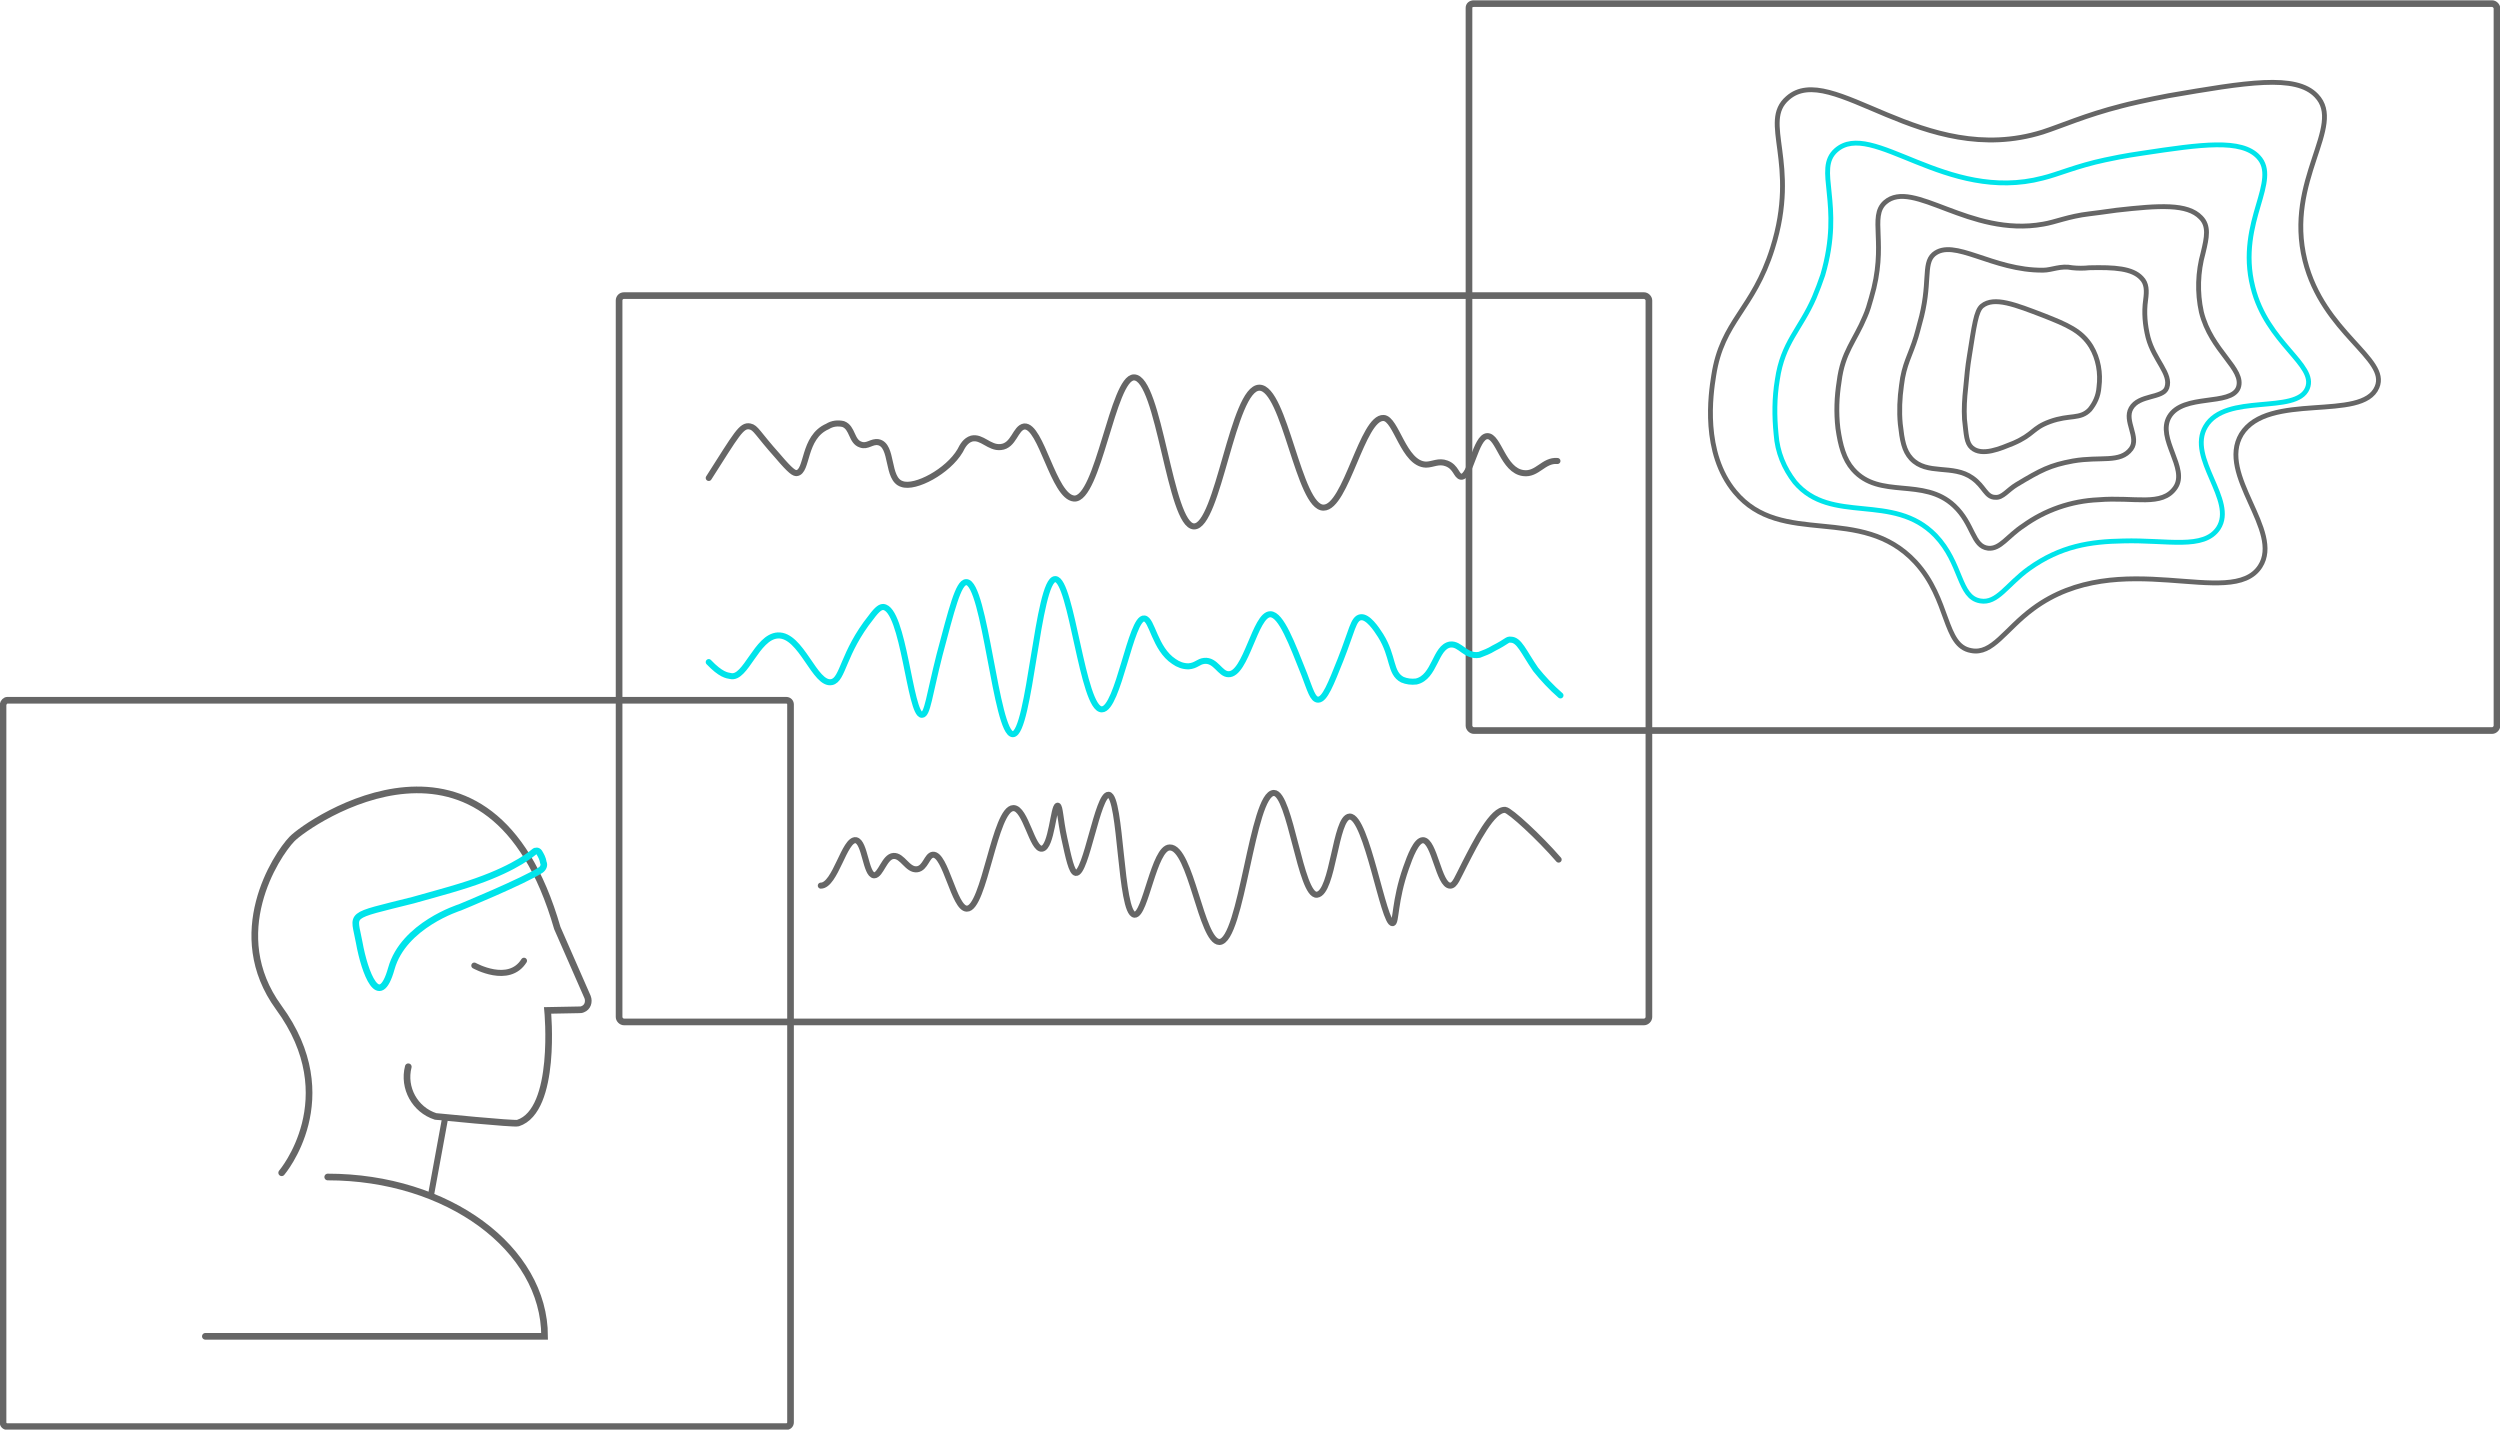 <?xml version="1.0" encoding="utf-8"?>
<!-- Generator: Adobe Illustrator 23.0.1, SVG Export Plug-In . SVG Version: 6.00 Build 0)  -->
<svg version="1.1" id="Ebene_1" xmlns="http://www.w3.org/2000/svg" xmlns:xlink="http://www.w3.org/1999/xlink" x="0px" y="0px"
	 viewBox="0 0 412.7 236" style="enable-background:new 0 0 412.7 236;" xml:space="preserve">
<style type="text/css">
	.st0{fill:none;stroke:#666666;stroke-width:1.1;stroke-linecap:round;stroke-miterlimit:10;}
	.st1{fill:none;stroke:#666666;stroke-width:0.8;stroke-linecap:round;stroke-miterlimit:10;}
	.st2{fill:none;stroke:#00E4EA;stroke-width:0.8;stroke-linecap:round;stroke-linejoin:round;}
	.st3{fill:none;stroke:#00E4EA;stroke-linecap:round;stroke-linejoin:round;}
	.st4{fill:none;stroke:#666666;stroke-linecap:round;stroke-miterlimit:10;}
	.st5{fill:none;stroke:#00E4EA;stroke-width:1.09;stroke-linecap:round;stroke-linejoin:round;}
</style>
<title>VektorgrafikAufbau</title>
<path class="st0" d="M243.3,0.6h168.1c0.4,0,0.8,0.4,0.8,0.8v118.4c0,0.4-0.4,0.8-0.8,0.8H243.3c-0.4,0-0.8-0.4-0.8-0.8V1.3
	C242.5,0.9,242.8,0.6,243.3,0.6z"/>
<path class="st1" d="M370,71.7c-4,6.7,6.9,15.9,3.1,21.8c-4.7,7.3-23.2-3.6-37.5,7c-4.6,3.4-6.7,7.6-10.2,6.9
	c-4.6-0.8-3.5-8.4-9.2-14.6c-9-9.7-22.1-2.3-29.8-11.6c-5.4-6.5-4-16.1-3.5-19.2c1.4-9.1,6.5-10.8,9.7-21
	c4.5-14.2-2.1-20.8,2.5-24.8c7.2-6.4,22.3,11.8,42.1,5.6c3.1-1,7.1-2.8,13-4.3c1.1-0.3,4.1-1,7.8-1.7c12.8-2.2,21-3.6,24.4,0
	c4.8,5-5.2,13.9-1.9,27.2c3,12,13.9,16.2,11.9,20.9C390,69.7,374.4,64.6,370,71.7z"/>
<path class="st2" d="M303.1,24.8c5.9-5.2,18.1,8.8,34.1,4.6c2.5-0.6,5.6-2,10.3-3c0.9-0.2,3.3-0.7,6.1-1.1
	c9.9-1.5,16.4-2.4,19.2,0.6c1.8,1.9,1,4.6,0,8s-2.3,8-0.9,13.5c2.3,9.3,10.6,12.8,9,16.7c-1.8,4.4-13.5,0.7-16.8,6.3
	c-3.1,5.2,5.1,12.2,2.1,16.8c-2.4,3.6-8.4,1.9-15.7,2.1c-5.4,0.1-10.3,0.8-15.6,4.6c-3.6,2.6-5.2,5.8-8,5.3c-3.6-0.6-3-6.2-7.4-10.8
	c-7-7.2-17.2-1.7-23.2-8.8c-1.8-2.3-2.9-5-3.1-7.9c-0.3-3-0.3-6,0.2-9c0.9-6.2,3.8-8.3,6.1-13.6c0.5-1.2,1-2.5,1.4-3.7
	C304.4,33.5,299.5,28,303.1,24.8z"/>
<path class="st1" d="M311.2,33.4c4.6-4,13.9,5.8,26.1,3.6c1.9-0.3,4.2-1.3,7.6-1.7c0.7-0.1,2.5-0.3,4.5-0.6
	c7.1-0.8,11.7-1.1,13.9,1.2c1.4,1.4,1,3.3,0.4,5.8c-0.9,3.2-1,6.6-0.3,9.8c1.6,6.5,7.2,9.4,6.1,12.5c-1.2,3.1-9.1,0.9-11.4,4.8
	c-2.1,3.6,3.2,8.5,1,11.7s-6.7,1.5-12.7,2c-4.5,0.2-8.8,1.7-12.4,4.3c-2.6,1.7-3.8,3.9-5.8,3.7c-2.6-0.3-2.4-4-5.6-7
	c-5.1-4.8-12.3-1-16.7-6c-1.5-1.7-2.1-4-2.5-6.8c-0.3-2.6-0.2-5.2,0.2-7.7c0.6-4.9,2.6-6.7,4.3-10.8c0.4-0.9,0.7-1.9,1-3
	C311.6,40.2,308.5,35.8,311.2,33.4z"/>
<path class="st1" d="M319.2,42c3.3-2.8,9.7,2.7,18.1,2.6c1.4,0,2.9-0.8,4.8-0.4c0.9,0.1,1.9,0.1,2.8,0c4.2-0.1,7.1,0.1,8.6,1.7
	c0.9,0.9,0.9,2.1,0.7,3.6c-0.3,2.1-0.1,4.2,0.4,6.2c1,3.8,3.9,6,3.1,8.3c-0.6,1.8-4.6,1.1-5.9,3.4c-1.2,2.1,1.4,4.8,0,6.7
	c-1.8,2.4-5,1.2-9.6,2c-3.8,0.7-5.3,1.5-9.3,3.9c-1.5,0.9-2.3,2.2-3.5,2.1c-1.6,0-1.8-1.8-3.8-3.2c-3.2-2.3-7.5-0.4-10.1-3.2
	c-1.2-1.3-1.5-3-1.8-5.7c-0.2-2.1-0.1-4.3,0.2-6.4c0.4-3.5,1.5-5,2.4-8c0.2-0.7,0.4-1.4,0.6-2.2C318.8,46.8,317.4,43.6,319.2,42z"/>
<path class="st1" d="M345,67.6c-1.6,1.7-3.3,0.8-6.6,2c-3,1.1-2.6,2.1-6.1,3.6c-2,0.8-5.1,2.2-6.8,0.7c-0.9-0.8-0.9-2.1-1.2-4.7
	c-0.1-1.7,0-3.4,0.2-5.2c0.2-2.1,0.3-3.4,0.6-5.2c0.8-5,1.1-7.5,2.1-8.3c2-1.6,5.5-0.2,10.2,1.6c3.8,1.5,6.2,2.5,7.8,5.1
	c1.2,2,1.6,4.4,1.3,6.7C346.4,65.4,345.8,66.6,345,67.6z"/>
<path class="st0" d="M103,48.8h168.4c0.4,0,0.8,0.4,0.8,0.8v118.3c0,0.4-0.4,0.8-0.8,0.8H103c-0.4,0-0.8-0.4-0.8-0.8V49.6
	C102.2,49.2,102.5,48.8,103,48.8z"/>
<path class="st3" d="M117,109.3c2,2.1,3,2.2,3.6,2.3c2.5,0.6,4.3-6.5,7.8-6.7c3.9-0.2,6.1,8.3,8.9,7.7c1.9-0.4,1.8-4.8,6.5-10.7
	c1.1-1.5,1.6-1.7,2-1.7c3.4,0.2,4.4,17.9,6.4,17.8c0.9,0,1.2-3.2,2.9-9.9c2-7.5,3.1-12,4.4-12c3.1-0.1,4.9,25.1,7.7,25.1
	s4.1-25.6,7-25.6c2.7,0,4.5,21.6,7.7,21.5c2.7,0,4.8-15.3,7-15c1.3,0.1,1.7,5,4.9,7.1c0.7,0.5,1.5,0.8,2.4,0.8
	c1.3-0.1,1.6-0.8,2.6-0.9c1.9-0.2,2.6,2.2,4,2.2c2.9,0.1,4.4-9.9,6.9-9.9c1.8,0,3.6,4.9,5.6,9.9c1,2.6,1.4,4.2,2.3,4.2
	c1.1,0,2.1-2.6,3.7-6.6c1.9-4.8,2.1-6.8,3.3-7s2.6,1.9,3.3,3c2.2,3.5,1.5,6.2,3.6,7.3c0.7,0.3,1.5,0.4,2.3,0.3
	c3.1-0.7,3.1-5.7,5.6-6.1c1.7-0.2,2.5,2.1,4.8,1.7c0.8-0.3,1.6-0.6,2.4-1.1c2.2-1.1,2.2-1.5,2.8-1.4c1.4,0,2.1,2,4.1,4.9
	c1.2,1.5,2.6,3,4.1,4.3"/>
<path class="st4" d="M257.3,141.9c-3.2-3.7-8-8.1-8.8-8.2c-2.1-0.2-4.9,5.4-6.7,8.9c-1.2,2.3-1.6,3.6-2.4,3.6
	c-1.9,0-2.6-7.5-4.5-7.5c-1.1,0-2.1,2.6-2.8,4.6c-1.9,5.4-1.6,9-2.2,9.1c-1.5,0.2-4.3-17.7-7.1-17.6c-2.4,0.1-2.7,12.6-5.4,12.9
	s-4.4-16.8-7.1-16.8c-3.6,0-5.3,24.5-9,24.6c-3,0-4.7-15.7-8.2-15.6c-2.6,0-4,11.2-5.8,11.1c-2.4-0.2-2.2-19.6-4.3-19.8
	c-1.8-0.1-3.7,13.1-5.4,12.9c-0.7-0.1-1.2-2.5-1.9-5.7s-0.7-5.3-1.1-5.4c-0.7,0-1,6.9-2.6,7.1s-2.7-6.7-4.7-6.7
	c-3.1,0-4.8,16.7-7.7,16.6c-2.1,0-3.5-9.1-5.6-8.9c-1,0.1-1.2,2.2-2.6,2.4c-1.6,0.2-2.4-2.3-3.9-2.2s-2.1,3.2-3.2,3.2
	c-1.4-0.1-1.5-5.5-3-5.8c-1.9-0.3-3.4,7.5-5.8,7.5"/>
<path class="st4" d="M117,78.9c4.6-7.2,5.4-8.8,6.8-8.5c1,0.2,1.2,1.1,4.6,4.9c2.2,2.6,2.7,2.8,3.1,2.8c1.9-0.2,1-5.9,5.1-7.7
	c0.8-0.5,1.7-0.6,2.6-0.4c1.6,0.6,1.3,2.9,2.9,3.4c1.1,0.4,1.8-0.6,2.9-0.4c2.5,0.5,1.3,6.1,3.9,6.9c2.2,0.8,7.6-2.1,9.6-5.5
	c0.4-0.8,0.9-1.7,1.9-2c1.7-0.4,2.9,1.6,4.8,1.4c2.2-0.2,2.4-3.2,3.9-3.4c2.8-0.2,4.8,11.6,8.2,11.9c4,0.3,6.4-20,9.9-20
	c4.2,0,5.9,24.5,9.9,24.6S203.5,64,207.9,64c4.2,0,6.5,19.9,10.6,19.8c3.7,0,6.4-15,9.9-14.8c2.1,0.1,3.3,7.6,7,7.7
	c1.1,0,2.1-0.7,3.4-0.2c1.6,0.6,1.6,2.1,2.4,2.2c1.6,0.1,2.4-6.6,4.3-6.7s2.6,5.7,6,6.1c2.3,0.3,3.3-2.2,5.6-2"/>
<path class="st0" d="M1.2,115.6h128.6c0.4,0,0.7,0.3,0.7,0.7v118.5c0,0.4-0.3,0.7-0.7,0.7H1.2c-0.4,0-0.7-0.3-0.7-0.7V116.3
	C0.6,115.9,0.9,115.6,1.2,115.6z"/>
<path class="st0" d="M46.5,193.6c0,0,10.5-12.3-0.5-27.3c-8.8-12.1-0.5-25,2.2-27.8S81,115,92,153.2l5,11.4c0.3,0.8,0,1.7-0.8,2
	c-0.2,0.1-0.4,0.1-0.6,0.1l-5.2,0.1c0,0,1.6,16.5-4.9,18.6c-0.6,0.2-13.6-1.1-13.6-1.1c-3.4-1.1-5.4-4.7-4.5-8.2"/>
<line class="st4" x1="71.2" y1="197" x2="73.4" y2="185"/>
<path class="st0" d="M33.9,220.6h56c0-14.5-16-26.3-35.8-26.3"/>
<path class="st5" d="M89,140.7c-0.2-0.3-0.6-0.3-0.8-0.1c0,0,0,0,0,0c-1.1,0.9-4.4,3.4-12.3,5.8c-1.2,0.4-6.3,1.8-7.7,2.2
	c-11.1,2.8-9.8,2-8.9,7s3.3,11.4,5.3,4.3c2-7.2,11.3-10.1,11.3-10.1s10.7-4.4,13.4-6.2c0.4-0.3,0.6-0.8,0.4-1.2
	C89.6,141.7,89.3,141.2,89,140.7z"/>
<path class="st4" d="M78.3,159.4c0,0,5.7,3.2,8.2-0.8"/>
</svg>

